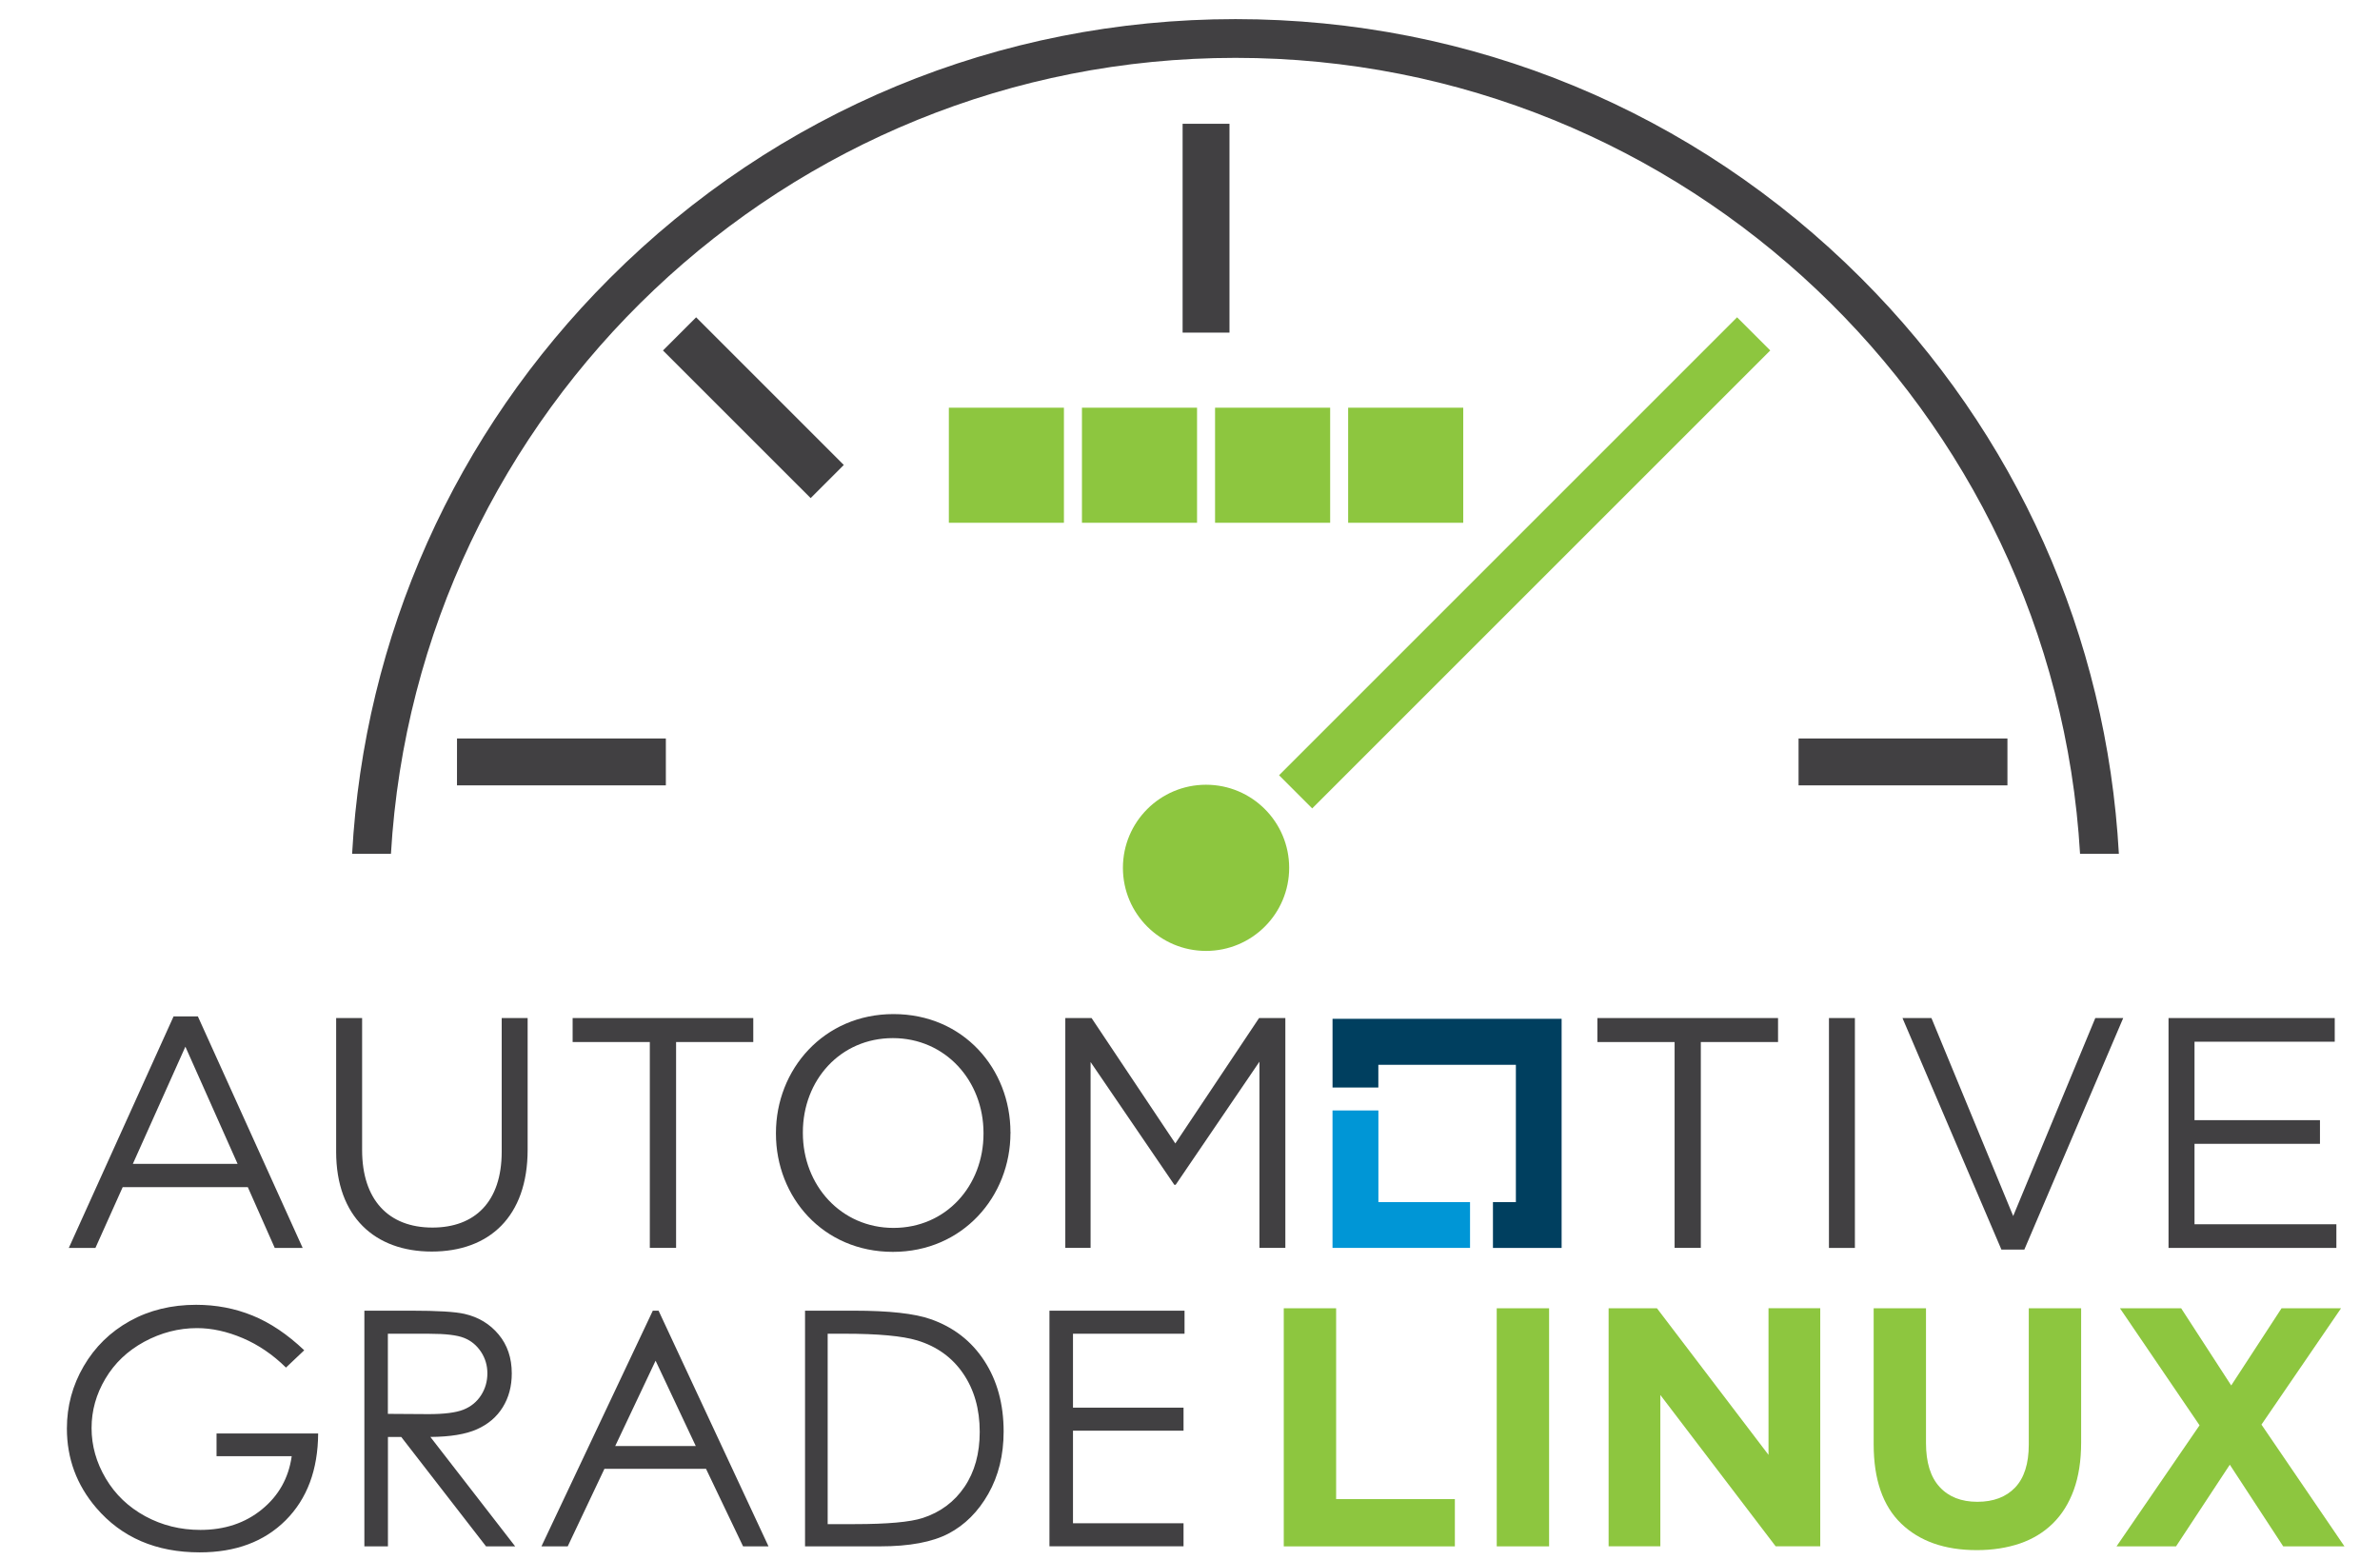 <svg xmlns="http://www.w3.org/2000/svg" xmlns:xlink="http://www.w3.org/1999/xlink" width="183" height="120" viewBox="0 1 183 120"><defs><path id="a" d="M-1-13h187.75v140.664H-1z"/></defs><clipPath id="b"><use xlink:href="#a" overflow="visible"/></clipPath><g clip-path="url(#b)"><path fill="#8DC63F" d="M98.71 101.615h4.026v14.676h9.13v3.636H98.71v-18.31"/></g><defs><path id="c" d="M-1-13h187.75v140.664H-1z"/></defs><clipPath id="d"><use xlink:href="#c" overflow="visible"/></clipPath><g clip-path="url(#d)"><path fill="#8DC63F" d="M115.084 101.615h4.027v18.31h-4.025z"/></g><defs><path id="e" d="M-1-13h187.75v140.664H-1z"/></defs><clipPath id="f"><use xlink:href="#e" overflow="visible"/></clipPath><g clip-path="url(#f)"><path fill="#8DC63F" d="M123.688 101.615h3.716l8.578 11.274v-11.276h3.978v18.31h-3.428l-8.867-11.64v11.64h-3.977v-18.31"/></g><defs><path id="g" d="M-1-13h187.75v140.664H-1z"/></defs><clipPath id="h"><use xlink:href="#g" overflow="visible"/></clipPath><g clip-path="url(#h)"><path fill="#8DC63F" d="M151.99 120.215c-2.457 0-4.395-.682-5.807-2.042-1.41-1.36-2.115-3.392-2.115-6.095v-10.463h4.023v10.36c0 1.5.35 2.626 1.05 3.384.695.76 1.665 1.14 2.9 1.14s2.208-.368 2.905-1.1c.695-.733 1.048-1.835 1.048-3.296v-10.49h4.026v10.332c0 1.396-.19 2.604-.563 3.635-.375 1.033-.91 1.89-1.607 2.577-.698.688-1.544 1.205-2.538 1.548-.994.336-2.1.51-3.32.51"/></g><defs><path id="i" d="M-1-13h187.75v140.664H-1z"/></defs><clipPath id="j"><use xlink:href="#i" overflow="visible"/></clipPath><g clip-path="url(#j)"><path fill="#8DC63F" d="M169.124 110.614l-6.12-9h4.706l3.85 5.938 3.87-5.937h4.576l-6.12 8.947 6.382 9.363h-4.71l-4.106-6.28-4.134 6.28h-4.577l6.385-9.31"/></g><defs><path id="k" d="M-1-13h187.75v140.664H-1z"/></defs><clipPath id="l"><use xlink:href="#k" overflow="visible"/></clipPath><g clip-path="url(#l)"><path fill="#414042" d="M13.345 79.17h1.87l8.057 17.803h-2.147l-2.07-4.672H9.433l-2.096 4.674H5.29l8.055-17.803m4.925 11.34l-4.016-9.015-4.04 9.014h8.056z"/></g><defs><path id="m" d="M-1-13h187.75v140.664H-1z"/></defs><clipPath id="n"><use xlink:href="#m" overflow="visible"/></clipPath><g clip-path="url(#n)"><path fill="#414042" d="M25.847 89.573V79.295h1.996v10.153c0 3.812 2.02 5.96 5.403 5.96 3.258 0 5.33-1.973 5.33-5.835V79.295h1.994v10.128c0 5.15-2.955 7.83-7.374 7.83-4.37 0-7.35-2.68-7.35-7.68"/></g><defs><path id="o" d="M-1-13h187.75v140.664H-1z"/></defs><clipPath id="p"><use xlink:href="#o" overflow="visible"/></clipPath><g clip-path="url(#p)"><path fill="#414042" d="M49.964 81.14H44.03v-1.845h13.89v1.844h-5.935V96.97h-2.02V81.14"/></g><defs><path id="q" d="M-1-13h187.75v140.664H-1z"/></defs><clipPath id="r"><use xlink:href="#q" overflow="visible"/></clipPath><g clip-path="url(#r)"><path fill="#414042" d="M59.663 88.184v-.048c0-4.875 3.662-9.146 9.04-9.146 5.38 0 8.992 4.22 8.992 9.095.025.022.025.022 0 .052 0 4.87-3.662 9.14-9.042 9.14-5.38-.004-8.99-4.218-8.99-9.093m15.96 0v-.048c0-4.02-2.93-7.298-6.97-7.298-4.04 0-6.92 3.23-6.92 7.247v.052c0 4.014 2.93 7.297 6.97 7.297s6.92-3.236 6.92-7.25z"/></g><defs><path id="s" d="M-1-13h187.75v140.664H-1z"/></defs><clipPath id="t"><use xlink:href="#s" overflow="visible"/></clipPath><g clip-path="url(#t)"><path fill="#414042" d="M81.912 79.295h2.02l6.44 9.644 6.44-9.646h2.02v17.678H96.84v-14.32l-6.444 9.47h-.1l-6.44-9.443V96.97h-1.944V79.295"/></g><defs><path id="u" d="M-1-13h187.75v140.664H-1z"/></defs><clipPath id="v"><use xlink:href="#u" overflow="visible"/></clipPath><g clip-path="url(#v)"><path fill="#414042" d="M128.762 81.14h-5.937v-1.845h13.89v1.844h-5.938V96.97h-2.015V81.14"/></g><defs><path id="w" d="M-1-13h187.75v140.664H-1z"/></defs><clipPath id="x"><use xlink:href="#w" overflow="visible"/></clipPath><g clip-path="url(#x)"><path fill="#414042" d="M140.63 79.295h1.994v17.678h-1.995z"/></g><g><defs><path id="y" d="M-1-13h187.75v140.664H-1z"/></defs><clipPath id="z"><use xlink:href="#y" overflow="visible"/></clipPath><g clip-path="url(#z)"><path fill="#414042" d="M146.285 79.295h2.225l6.286 15.226 6.313-15.224h2.146L155.654 97.1h-1.765l-7.606-17.805"/></g></g><g><defs><path id="A" d="M-1-13h187.75v140.664H-1z"/></defs><clipPath id="B"><use xlink:href="#A" overflow="visible"/></clipPath><g clip-path="url(#B)"><path fill="#414042" d="M166.74 79.295h12.78v1.82h-10.782v6.033h9.646v1.82h-9.646v6.186h10.908v1.82H166.74v-17.68"/></g></g><g><defs><path id="C" d="M-1-13h187.75v140.664H-1z"/></defs><clipPath id="D"><use xlink:href="#C" overflow="visible"/></clipPath><g clip-path="url(#D)"><path fill="#414042" d="M90.932 10.52h3.604v16.06h-3.604z"/></g></g><g><defs><path id="E" d="M-1-13h187.75v140.664H-1z"/></defs><clipPath id="F"><use xlink:href="#E" overflow="visible"/></clipPath><g clip-path="url(#F)"><path fill="#414042" d="M64.88 36.76l-2.548 2.548-11.356-11.355 2.55-2.55L64.88 36.76"/></g></g><g><defs><path id="G" d="M-1-13h187.75v140.664H-1z"/></defs><clipPath id="H"><use xlink:href="#G" overflow="visible"/></clipPath><g clip-path="url(#H)"><path fill="#414042" d="M138.293 57.794h16.06V61.4h-16.06z"/></g></g><g><defs><path id="I" d="M-1-13h187.75v140.664H-1z"/></defs><clipPath id="J"><use xlink:href="#I" overflow="visible"/></clipPath><g clip-path="url(#J)"><path fill="#414042" d="M35.14 57.794h16.058V61.4h-16.06z"/></g></g><path fill="none" d="M-1-12.915h187.47v79.64H-1z"/><path fill="none" d="M-1-12.915h187.47v79.64H-1z"/><path fill="none" d="M-1-13h187.75v140.664H-1z"/><g><defs><path id="K" d="M-1-13h187.75v140.664H-1z"/></defs><clipPath id="L"><use xlink:href="#K" overflow="visible"/></clipPath><g clip-path="url(#L)"><path fill="#8DC63F" d="M99.125 67.742c0-3.528-2.86-6.39-6.393-6.39-3.528 0-6.39 2.86-6.39 6.39s2.86 6.39 6.39 6.39c3.534 0 6.393-2.86 6.393-6.39"/></g><defs><path id="M" d="M-1-13h187.75v140.664H-1z"/></defs><clipPath id="N"><use xlink:href="#M" overflow="visible"/></clipPath><g clip-path="url(#N)"><path fill="#8DC63F" d="M98.348 60.622l2.548 2.55 35.22-35.22-2.552-2.55-35.216 35.22"/></g><defs><path id="O" d="M-1-13h187.75v140.664H-1z"/></defs><clipPath id="P"><use xlink:href="#O" overflow="visible"/></clipPath><g clip-path="url(#P)"><path fill="#8DC63F" d="M72.958 32.355h8.848v8.85h-8.848z"/></g><defs><path id="Q" d="M-1-13h187.75v140.664H-1z"/></defs><clipPath id="R"><use xlink:href="#Q" overflow="visible"/></clipPath><g clip-path="url(#R)"><path fill="#8DC63F" d="M83.192 32.355h8.85v8.85h-8.85z"/></g><defs><path id="S" d="M-1-13h187.75v140.664H-1z"/></defs><clipPath id="T"><use xlink:href="#S" overflow="visible"/></clipPath><g clip-path="url(#T)"><path fill="#8DC63F" d="M93.427 32.355h8.85v8.85h-8.85z"/></g><g><defs><path id="U" d="M-1-13h187.75v140.664H-1z"/></defs><clipPath id="V"><use xlink:href="#U" overflow="visible"/></clipPath><g clip-path="url(#V)"><path fill="#8DC63F" d="M103.66 32.355h8.85v8.85h-8.85z"/></g></g><g><defs><path id="W" d="M-1-13h187.75v140.664H-1z"/></defs><clipPath id="X"><use xlink:href="#W" overflow="visible"/></clipPath><g clip-path="url(#X)" fill="#414042"><path d="M23.394 104.844l-1.405 1.332c-1.01-.996-2.12-1.75-3.32-2.263-1.206-.513-2.378-.772-3.52-.772-1.42 0-2.774.356-4.06 1.05-1.287.7-2.28 1.647-2.988 2.844-.707 1.192-1.06 2.454-1.06 3.788 0 1.364.365 2.66 1.097 3.89.73 1.23 1.74 2.193 3.03 2.896 1.29.7 2.703 1.052 4.24 1.052 1.863 0 3.44-.523 4.73-1.578 1.29-1.052 2.054-2.412 2.292-4.09h-5.78v-1.75h7.813c-.017 2.802-.85 5.026-2.495 6.675-1.647 1.646-3.85 2.47-6.61 2.47-3.353 0-6.005-1.142-7.96-3.426-1.504-1.76-2.255-3.79-2.255-6.1 0-1.718.43-3.314 1.293-4.794s2.045-2.637 3.548-3.472c1.503-.834 3.205-1.247 5.102-1.247 1.537 0 2.98.277 4.337.83s2.68 1.443 3.97 2.668zm4.62-3.044h3.61c2.014 0 3.377.083 4.092.247 1.076.246 1.952.776 2.625 1.585.675.81 1.01 1.808 1.01 2.992 0 .987-.23 1.854-.694 2.603-.464.75-1.127 1.313-1.99 1.696-.863.384-2.054.578-3.574.588l6.52 8.416h-2.24l-6.52-8.414h-1.024v8.415h-1.812V101.8zm1.81 1.774v6.162l3.125.02c1.21 0 2.102-.113 2.682-.342.58-.23 1.033-.602 1.356-1.104.325-.504.488-1.07.488-1.692 0-.608-.165-1.163-.494-1.66-.33-.496-.76-.85-1.296-1.063-.536-.215-1.424-.32-2.666-.32h-3.197zm20.814-1.774l8.453 18.125h-1.955l-2.85-5.963h-7.81l-2.823 5.963h-2.02l8.563-18.125h.445zm-.23 3.85l-3.104 6.562H53.5l-3.09-6.562zM61.9 119.925V101.8h3.758c2.712 0 4.68.22 5.903.653 1.76.615 3.134 1.684 4.124 3.203.99 1.52 1.485 3.333 1.485 5.436 0 1.814-.394 3.41-1.177 4.793-.785 1.38-1.805 2.397-3.057 3.055-1.252.656-3.007.985-5.267.985H61.9zm1.738-1.71h2.095c2.506 0 4.243-.158 5.213-.47 1.362-.444 2.435-1.242 3.216-2.396.78-1.154 1.17-2.564 1.17-4.23 0-1.748-.424-3.24-1.27-4.48-.845-1.24-2.023-2.09-3.535-2.55-1.134-.344-3.003-.517-5.606-.517h-1.28v14.64zM80.692 101.8H91.08v1.774h-8.577v5.682h8.5v1.773h-8.5v7.12h8.5v1.77h-10.31V101.8z"/></g></g><g><defs><path id="Y" d="M-1-13h187.75v140.664H-1z"/></defs><clipPath id="Z"><use xlink:href="#Y" overflow="visible"/></clipPath><g clip-path="url(#Z)"><path fill="#0096D6" d="M105.986 93.45v-7.048h-3.528v10.57h10.574V93.45h-7.046"/></g></g><g><defs><path id="aa" d="M-1-13h187.75v140.664H-1z"/></defs><clipPath id="ab"><use xlink:href="#aa" overflow="visible"/></clipPath><g clip-path="url(#ab)"><path fill="#003F5F" d="M120.075 79.352H102.46v5.285h3.522V82.89h10.575v10.56h-1.763v3.523h5.28v-17.62"/></g></g></g><path fill="#414042" d="M30.06 66.667C32.055 32.575 60.413 5.45 94.997 5.45c34.583 0 62.942 27.125 64.94 61.217h2.985c-.927-16.73-7.873-32.328-19.812-44.268C130.26 9.546 113.175 2.47 95 2.47c-18.174 0-35.262 7.077-48.114 19.93C34.946 34.34 28 49.938 27.074 66.667h2.987z"/></svg>